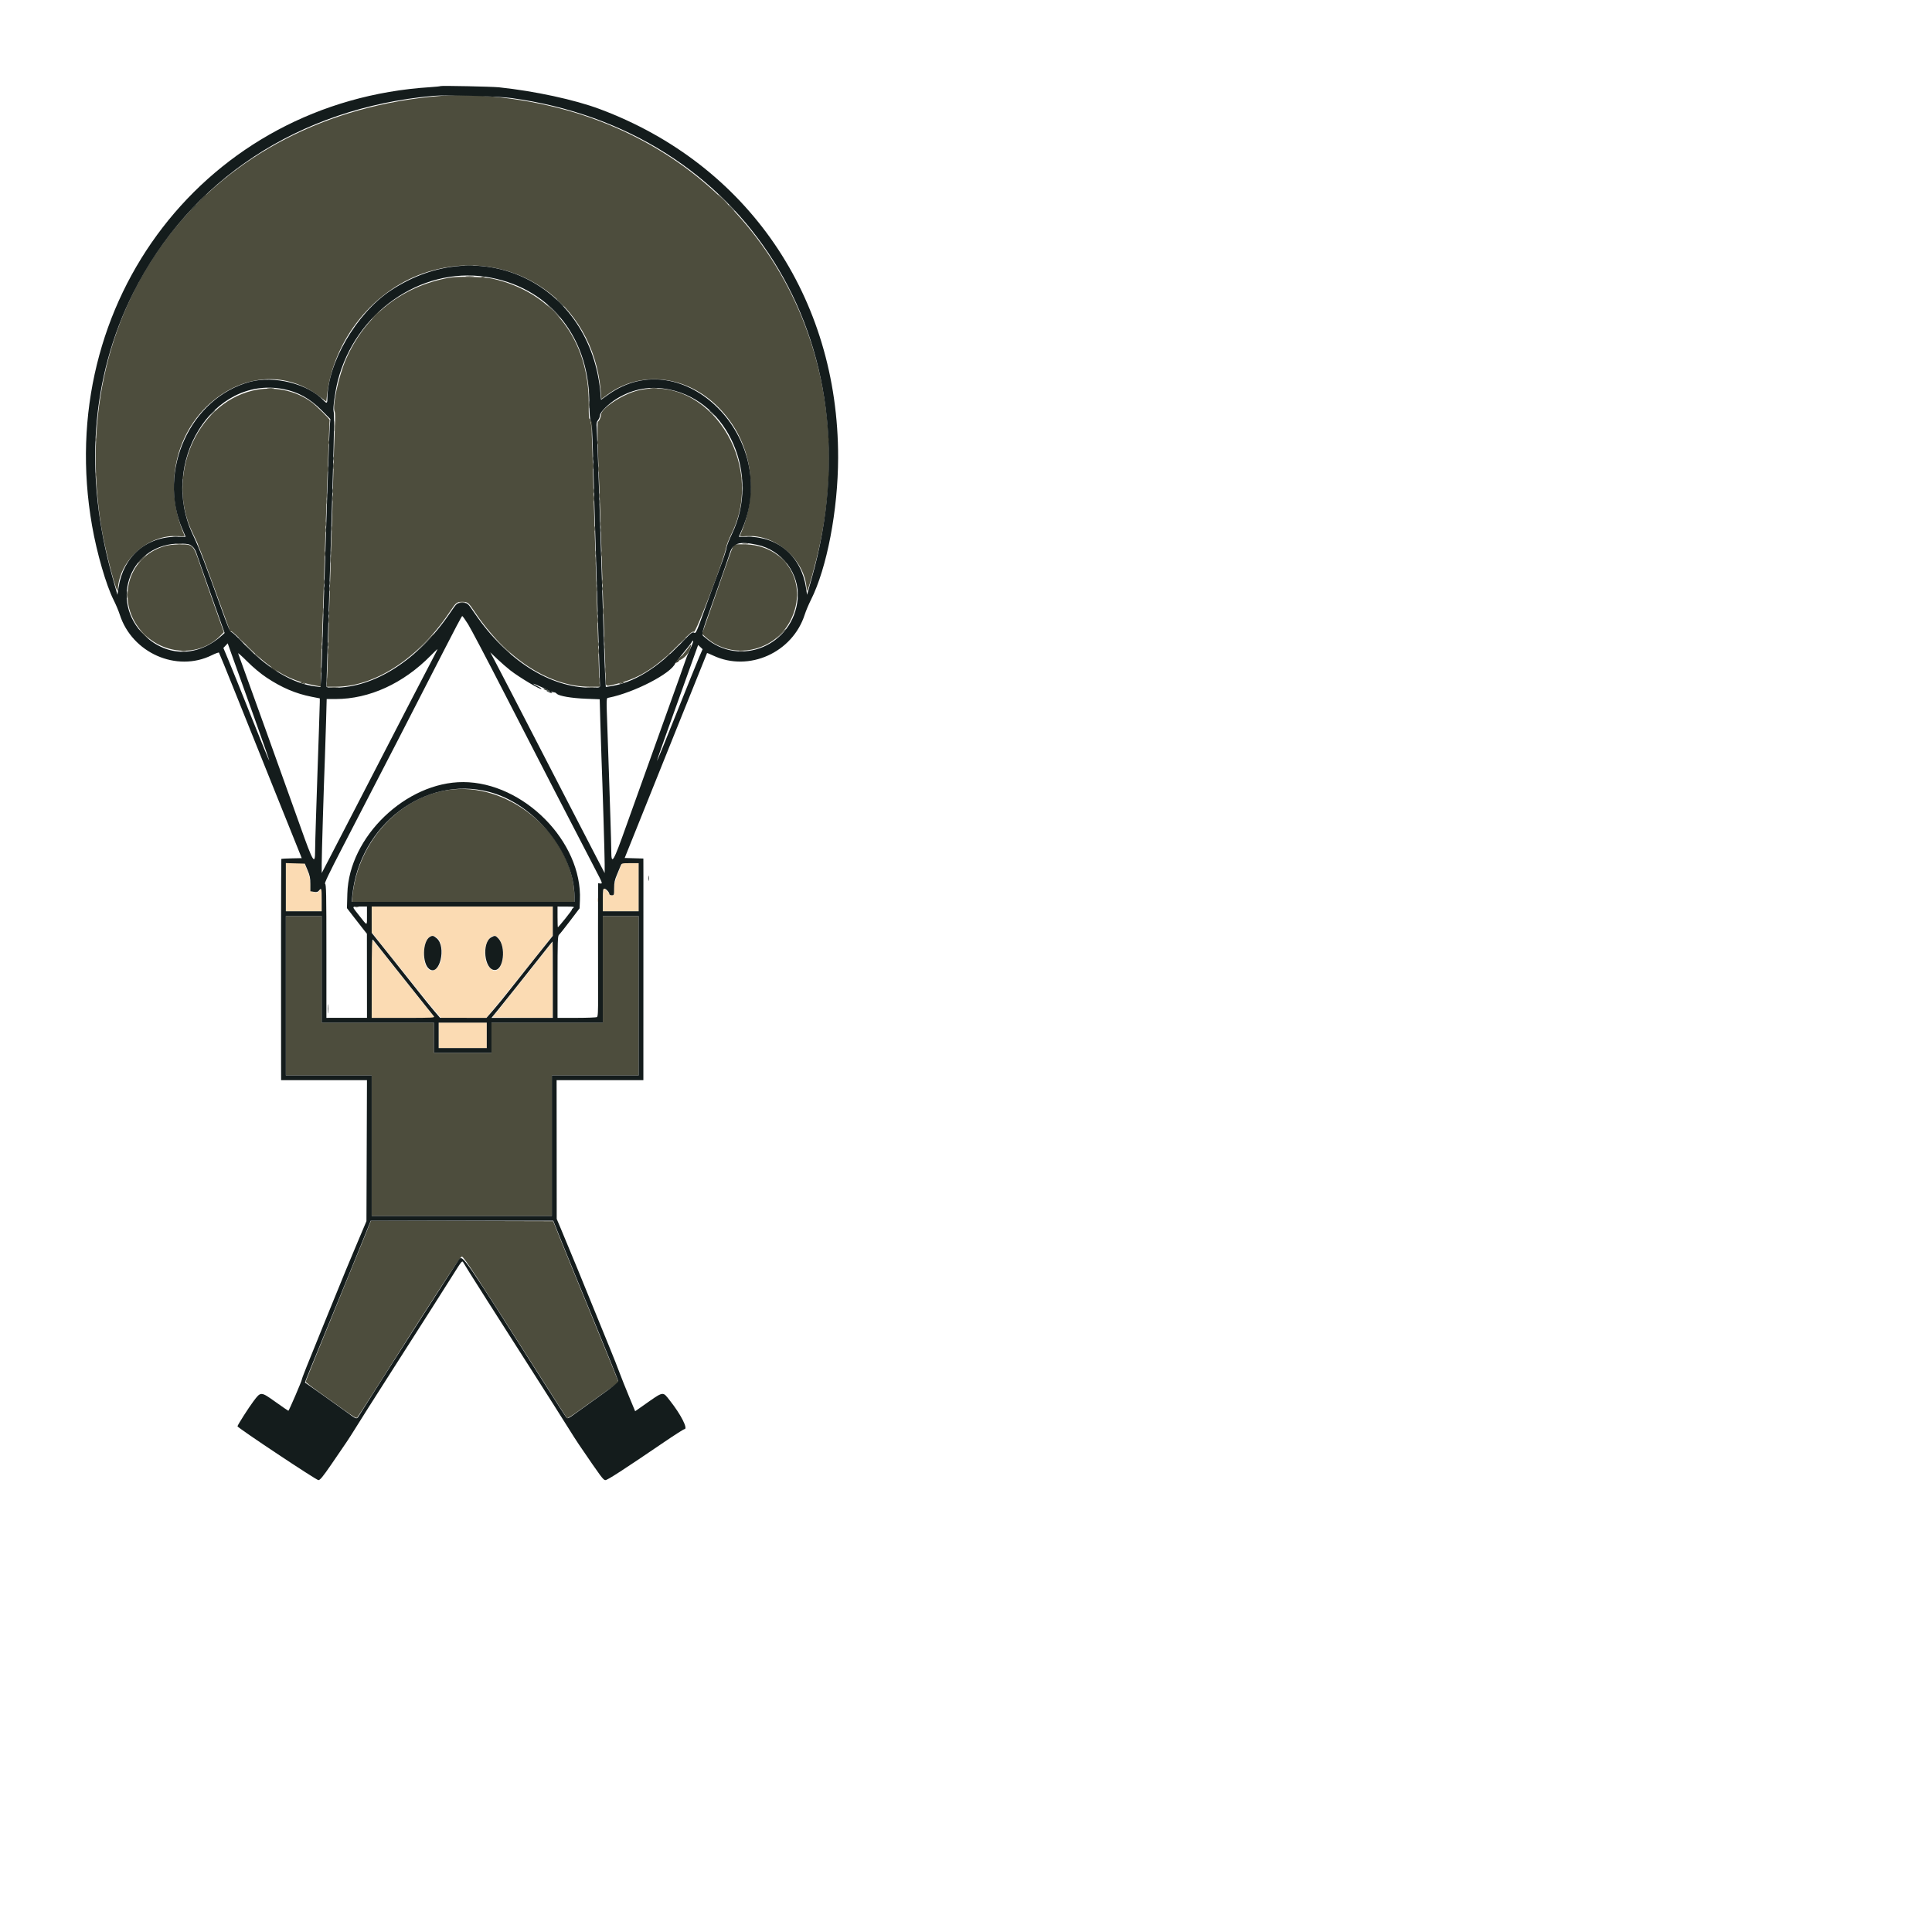 <svg id="svg" version="1.1" xmlns="http://www.w3.org/2000/svg" xmlns:xlink="http://www.w3.org/1999/xlink" width="400" height="400" viewBox="0, 0, 400,400"><g id="svgg"><path id="path0" d="M91.309 19.846 C 43.529 23.619,13.264 62.167,21.017 109.375 C 21.789 114.076,24.344 123.740,24.395 122.150 C 24.589 116.049,30.734 110.562,36.881 111.003 C 37.938 111.078,38.286 111.045,38.211 110.875 C 33.435 100.066,36.645 87.851,45.886 81.670 C 52.335 77.356,59.988 77.456,65.921 81.930 L 67.555 83.163 67.675 82.060 C 68.961 70.223,77.555 59.658,88.672 56.249 C 106.030 50.926,122.809 62.520,124.367 80.912 L 124.512 82.625 125.864 81.638 C 132.733 76.626,142.177 77.734,148.723 84.321 C 155.607 91.249,157.335 101.506,153.196 110.875 C 153.120 111.045,153.468 111.078,154.525 111.003 C 160.672 110.562,166.817 116.049,167.011 122.150 C 167.039 123.014,167.774 120.721,168.947 116.113 C 179.309 75.421,159.148 36.667,120.996 23.940 C 111.425 20.748,99.942 19.164,91.309 19.846 M92.969 57.504 C 83.187 59.267,75.548 65.333,71.584 74.485 C 70.096 77.922,68.769 84.087,69.277 85.203 C 69.412 85.499,69.428 86.635,69.324 88.577 C 69.238 90.187,69.071 95.415,68.954 100.195 C 68.837 104.976,68.701 109.678,68.652 110.645 C 68.603 111.611,68.516 114.336,68.457 116.699 C 68.399 119.063,68.310 121.919,68.260 123.047 C 68.209 124.175,68.078 128.525,67.969 132.715 C 67.859 136.904,67.731 140.750,67.683 141.260 L 67.597 142.188 69.492 142.186 C 77.666 142.178,86.709 136.254,93.089 126.727 C 94.445 124.703,94.560 124.609,95.703 124.609 C 96.846 124.609,96.962 124.703,98.317 126.727 C 104.765 136.355,113.728 142.179,122.110 142.186 L 124.200 142.188 124.114 141.260 C 124.067 140.750,123.938 136.948,123.829 132.813 C 123.720 128.677,123.588 124.238,123.537 122.949 C 123.485 121.660,123.397 118.892,123.339 116.797 C 123.282 114.702,123.193 111.890,123.142 110.547 C 123.090 109.204,122.961 104.766,122.855 100.684 C 122.548 88.857,122.475 87.449,122.154 87.094 C 121.929 86.845,121.874 86.121,121.889 83.576 C 121.965 70.369,114.387 60.498,102.031 57.710 C 100.149 57.285,94.852 57.165,92.969 57.504 M52.246 80.878 C 40.505 83.738,34.200 98.900,39.940 110.467 C 40.532 111.659,41.016 112.719,41.016 112.823 C 41.016 112.927,41.185 113.363,41.391 113.790 C 41.598 114.218,43.042 118.080,44.600 122.372 C 46.158 126.664,47.493 130.329,47.565 130.516 C 47.638 130.704,47.785 130.803,47.893 130.736 C 48.001 130.669,49.200 131.751,50.558 133.139 C 55.889 138.589,59.651 140.855,65.082 141.890 L 66.406 142.142 66.410 140.553 C 66.412 139.680,66.458 138.086,66.511 137.012 C 66.564 135.938,66.737 130.840,66.896 125.684 C 67.054 120.527,67.227 115.122,67.280 113.672 C 67.334 112.222,67.424 109.409,67.481 107.422 C 67.539 105.435,67.627 102.886,67.678 101.758 C 67.729 100.630,67.869 96.851,67.991 93.359 C 68.112 89.868,68.231 86.989,68.254 86.962 C 68.355 86.843,65.439 83.949,64.565 83.301 C 61.150 80.768,56.472 79.848,52.246 80.878 M131.990 80.867 C 128.865 81.636,124.414 84.588,124.414 85.892 C 124.414 86.387,124.085 87.129,123.776 87.330 C 123.607 87.441,123.724 92.341,124.119 101.758 C 124.171 102.993,124.260 105.586,124.317 107.520 C 124.374 109.453,124.464 112.222,124.517 113.672 C 124.570 115.122,124.743 120.527,124.901 125.684 C 125.059 130.840,125.233 135.938,125.286 137.012 C 125.339 138.086,125.385 139.646,125.387 140.479 C 125.391 142.273,125.254 142.220,128.032 141.498 C 132.568 140.319,136.037 138.057,140.844 133.143 C 142.978 130.962,143.359 130.650,143.683 130.824 C 144.084 131.038,150.112 115.225,150.333 113.379 C 150.384 112.949,150.902 111.631,151.484 110.449 C 158.713 95.760,146.541 77.290,131.990 80.867 M34.082 113.065 C 26.214 115.359,23.821 124.924,29.589 131.022 C 34.052 135.740,41.417 135.990,45.682 131.568 L 46.345 130.881 44.345 125.255 C 43.245 122.161,41.898 118.311,41.351 116.699 C 40.024 112.787,39.924 112.690,37.235 112.709 C 35.964 112.718,34.834 112.846,34.082 113.065 M151.692 113.330 C 151.514 113.679,150.455 116.602,149.339 119.824 C 148.222 123.047,146.866 126.932,146.325 128.457 L 145.341 131.230 146.126 131.939 C 151.555 136.845,160.472 134.997,163.748 128.288 C 167.497 120.609,162.529 112.695,153.958 112.695 L 152.015 112.695 151.692 113.330 M142.714 133.855 C 142.545 134.113,141.912 134.908,141.307 135.621 C 140.355 136.743,140.281 136.885,140.757 136.673 C 141.698 136.254,142.543 135.348,142.859 134.418 C 143.209 133.392,143.155 133.182,142.714 133.855 M93.848 163.429 C 83.105 164.428,74.121 173.963,72.960 185.596 L 72.848 186.719 95.897 186.719 L 118.945 186.719 118.945 185.963 C 118.945 173.600,106.325 162.268,93.848 163.429 M73.486 187.830 C 73.674 187.879,73.982 187.879,74.170 187.830 C 74.358 187.781,74.204 187.741,73.828 187.741 C 73.452 187.741,73.298 187.781,73.486 187.830 M59.180 206.152 L 59.180 222.656 68.066 222.656 L 76.953 222.656 76.953 237.207 L 76.953 251.758 95.605 251.758 L 114.258 251.758 114.258 237.207 L 114.258 222.656 123.242 222.656 L 132.227 222.656 132.227 206.152 L 132.227 189.648 128.516 189.648 L 124.805 189.648 124.805 200.684 L 124.805 211.719 113.281 211.719 L 101.758 211.719 101.758 214.844 L 101.758 217.969 95.801 217.969 L 89.844 217.969 89.844 214.844 L 89.844 211.719 78.223 211.719 L 66.602 211.719 66.602 200.684 L 66.602 189.648 62.891 189.648 L 59.180 189.648 59.180 206.152 M75.493 256.005 C 74.774 257.805,71.733 265.262,68.734 272.577 C 65.735 279.892,63.281 285.964,63.281 286.071 C 63.281 286.178,64.446 287.088,65.869 288.094 C 67.292 289.099,69.643 290.781,71.093 291.830 C 73.136 293.310,73.778 293.685,73.953 293.500 C 74.076 293.369,75.711 290.845,77.585 287.891 C 90.590 267.389,95.293 260.156,95.618 260.156 C 96.006 260.156,98.566 264.076,112.393 285.840 C 115.055 290.029,117.297 293.527,117.376 293.613 C 117.454 293.699,118.521 293.038,119.746 292.146 C 120.971 291.253,123.335 289.565,125.000 288.394 C 126.665 287.223,128.052 286.248,128.082 286.226 C 128.112 286.204,125.724 280.308,122.776 273.122 C 119.827 265.937,116.765 258.433,115.972 256.445 L 114.530 252.832 95.664 252.782 L 76.799 252.732 75.493 256.005 " stroke="none" fill="#4d4d3d" fill-rule="evenodd"></path><path id="path1" d="M59.180 183.691 L 59.180 188.672 62.891 188.672 L 66.602 188.672 66.602 186.300 L 66.602 183.927 66.141 184.424 C 65.718 184.881,65.625 184.903,64.970 184.698 L 64.258 184.475 64.258 183.168 C 64.258 182.164,64.115 181.495,63.641 180.286 L 63.025 178.711 61.102 178.711 L 59.180 178.711 59.180 183.691 M127.962 180.771 C 127.304 182.437,127.148 183.074,127.148 184.092 C 127.148 185.305,127.131 185.352,126.660 185.352 C 126.392 185.352,126.172 185.268,126.172 185.166 C 126.172 184.897,125.287 183.984,125.026 183.984 C 124.873 183.984,124.805 184.710,124.805 186.328 L 124.805 188.672 128.516 188.672 L 132.227 188.672 132.227 183.691 L 132.227 178.711 130.501 178.711 L 128.776 178.711 127.962 180.771 M123.678 186.328 C 123.678 186.704,123.718 186.858,123.767 186.670 C 123.817 186.482,123.817 186.174,123.767 185.986 C 123.718 185.798,123.678 185.952,123.678 186.328 M76.953 190.353 L 76.953 193.011 81.573 198.800 C 87.110 205.739,89.589 208.797,90.581 209.912 L 91.319 210.742 96.002 210.742 L 100.685 210.742 102.972 207.959 C 104.230 206.428,107.326 202.583,109.853 199.414 L 114.447 193.652 114.450 190.674 L 114.453 187.695 95.703 187.695 L 76.953 187.695 76.953 190.353 M90.487 194.144 C 91.801 195.178,91.866 198.850,90.595 200.297 C 89.065 202.040,87.498 200.164,87.769 196.914 C 87.987 194.284,89.154 193.095,90.487 194.144 M103.427 194.510 C 104.834 196.636,104.158 200.977,102.420 200.977 C 101.818 200.977,100.904 200.008,100.624 199.072 C 99.630 195.756,101.855 192.135,103.427 194.510 M76.953 202.593 L 76.953 210.742 83.502 210.742 L 90.050 210.742 88.807 209.229 C 88.124 208.396,85.340 204.902,82.621 201.465 C 79.902 198.027,77.515 195.042,77.315 194.830 C 76.962 194.454,76.953 194.649,76.953 202.593 M109.731 200.908 C 107.188 204.115,104.396 207.617,103.526 208.691 L 101.944 210.645 108.131 210.696 C 111.533 210.725,114.349 210.716,114.388 210.678 C 114.426 210.639,114.435 207.113,114.407 202.843 L 114.355 195.078 109.731 200.908 M90.820 214.355 L 90.820 216.992 95.801 216.992 L 100.781 216.992 100.781 214.355 L 100.781 211.719 95.801 211.719 L 90.820 211.719 90.820 214.355 " stroke="none" fill="#fbdbb3" fill-rule="evenodd"></path><path id="path2" d="M91.211 17.823 C 91.157 17.875,90.190 17.976,89.063 18.047 C 42.823 20.963,10.914 62.357,19.062 108.855 C 20.058 114.538,21.978 121.154,23.522 124.219 C 23.982 125.132,24.552 126.486,24.789 127.227 C 27.330 135.182,36.554 139.263,43.848 135.658 C 44.600 135.287,45.268 135.044,45.333 135.118 C 45.398 135.193,46.909 138.901,48.692 143.359 C 50.474 147.817,54.144 156.958,56.846 163.672 C 59.549 170.386,61.920 176.282,62.115 176.775 L 62.469 177.670 60.390 177.714 C 59.246 177.738,58.282 177.786,58.247 177.821 C 58.195 177.872,58.163 204.745,58.196 220.166 L 58.203 223.633 67.090 223.633 L 75.976 223.633 75.923 238.232 L 75.869 252.832 74.052 257.129 C 72.258 261.374,71.248 263.817,68.847 269.727 C 68.170 271.392,67.222 273.721,66.740 274.902 C 63.698 282.359,62.500 285.378,62.497 285.594 C 62.493 285.890,59.829 292.090,59.705 292.090 C 59.658 292.090,58.463 291.268,57.051 290.263 C 53.979 288.078,54.009 288.079,52.465 290.131 C 51.510 291.399,49.292 294.870,49.165 295.294 C 49.090 295.544,65.477 306.445,65.928 306.445 C 66.259 306.445,66.843 305.736,68.540 303.271 C 71.704 298.675,72.238 297.876,73.490 295.859 C 74.823 293.709,76.954 290.352,81.212 283.691 C 87.636 273.645,91.989 266.804,93.806 263.906 C 95.574 261.085,95.692 260.942,95.917 261.367 C 96.331 262.146,102.600 272.020,114.469 290.585 C 115.588 292.336,117.075 294.692,117.773 295.822 C 118.472 296.951,119.414 298.419,119.867 299.084 C 124.550 305.956,124.908 306.438,125.345 306.442 C 125.774 306.445,129.056 304.321,137.461 298.598 C 139.641 297.113,141.543 295.898,141.688 295.898 C 142.519 295.898,140.996 292.879,138.711 289.998 C 137.138 288.014,137.545 287.937,133.085 291.068 L 131.502 292.180 130.226 289.108 C 129.524 287.418,128.623 285.156,128.224 284.082 C 127.825 283.008,126.992 280.898,126.373 279.395 C 125.754 277.891,124.696 275.298,124.024 273.633 C 121.443 267.245,117.671 258.065,116.103 254.358 L 115.261 252.368 115.251 238.000 L 115.240 223.633 124.222 223.633 L 133.203 223.633 133.204 222.705 C 133.211 218.043,133.216 184.226,133.211 181.403 L 133.203 177.748 131.269 177.692 L 129.334 177.637 131.140 173.145 C 132.134 170.674,135.963 161.138,139.649 151.953 C 143.335 142.769,146.368 135.230,146.389 135.202 C 146.409 135.173,146.996 135.416,147.693 135.742 C 155.051 139.186,164.097 135.115,166.617 127.227 C 166.854 126.486,167.424 125.132,167.884 124.219 C 171.207 117.623,173.508 105.588,173.525 94.727 C 173.575 61.505,154.767 34.015,124.164 22.578 C 118.982 20.642,110.730 18.860,103.320 18.077 C 101.875 17.925,91.334 17.704,91.211 17.823 M105.859 20.300 C 154.167 26.903,181.778 70.917,168.111 119.531 L 167.095 123.145 166.862 121.625 C 165.882 115.249,161.175 111.133,154.863 111.133 L 152.973 111.133 153.635 109.601 C 161.719 90.903,141.468 70.560,125.895 81.733 L 124.441 82.776 124.328 81.476 C 122.353 58.844,99.597 47.696,80.851 60.177 C 73.783 64.883,67.773 75.211,67.773 82.652 C 67.773 83.531,67.618 83.578,66.977 82.892 C 63.772 79.462,56.738 77.701,51.702 79.067 C 39.419 82.399,32.534 97.488,37.771 109.601 L 38.434 111.133 36.543 111.133 C 30.231 111.133,25.525 115.249,24.545 121.625 L 24.311 123.145 23.295 119.531 C 17.343 98.358,18.802 78.195,27.552 60.718 C 39.311 37.229,61.890 22.370,89.648 19.852 C 92.339 19.608,102.941 19.901,105.859 20.300 M100.586 57.315 C 113.336 59.252,121.802 69.324,121.998 82.789 C 122.043 85.821,122.121 86.846,122.326 87.086 C 122.538 87.335,122.645 89.287,122.830 96.289 C 122.959 101.177,123.323 113.394,123.640 123.438 C 123.956 133.481,124.216 141.853,124.217 142.041 C 124.219 142.342,124.002 142.383,122.385 142.383 C 113.835 142.383,104.935 136.711,98.326 127.051 C 96.751 124.748,96.824 124.811,95.703 124.811 C 94.582 124.811,94.655 124.748,93.080 127.051 C 86.537 136.615,77.560 142.383,69.217 142.383 C 68.036 142.383,67.578 142.315,67.578 142.139 C 67.578 142.004,67.796 134.951,68.061 126.465 C 69.155 91.545,69.291 85.960,69.066 85.156 C 68.897 84.549,69.383 81.019,69.933 78.863 C 73.528 64.771,87.058 55.261,100.586 57.315 M58.638 80.550 C 61.717 81.139,64.165 82.502,66.666 85.021 L 68.391 86.757 68.271 88.349 C 68.151 89.930,67.476 109.813,66.900 128.711 C 66.735 134.136,66.547 139.398,66.483 140.405 L 66.366 142.237 65.319 142.114 C 60.570 141.555,55.143 138.275,50.178 132.961 C 49.098 131.805,48.067 130.858,47.886 130.857 C 47.635 130.856,47.131 129.661,45.724 125.730 C 42.574 116.934,41.238 113.469,39.946 110.742 C 32.860 95.795,44.029 77.755,58.638 80.550 M138.656 80.658 C 150.819 83.168,157.398 98.374,151.566 110.494 C 150.934 111.808,150.418 113.126,150.420 113.424 C 150.422 113.721,149.857 115.459,149.165 117.285 C 148.474 119.111,147.049 122.994,145.999 125.914 C 144.193 130.940,144.071 131.210,143.706 130.992 C 143.360 130.785,143.099 130.994,141.143 133.041 C 136.022 138.399,131.166 141.368,126.338 142.090 L 125.430 142.226 125.314 140.400 C 125.250 139.396,125.064 134.180,124.900 128.809 C 124.303 109.233,123.644 89.719,123.543 88.604 C 123.457 87.657,123.506 87.377,123.829 86.966 C 124.043 86.694,124.219 86.243,124.219 85.965 C 124.219 85.333,126.035 83.552,127.729 82.523 C 131.131 80.456,134.714 79.845,138.656 80.658 M39.778 113.086 C 40.170 113.405,40.496 113.946,40.719 114.648 C 40.906 115.239,42.285 119.172,43.783 123.388 L 46.508 131.053 45.959 131.548 C 40.981 136.033,34.673 136.059,29.981 131.613 C 22.344 124.376,27.116 112.292,37.508 112.555 C 38.962 112.592,39.254 112.660,39.778 113.086 M156.738 112.795 C 161.912 113.886,165.599 118.792,165.146 123.983 C 164.304 133.626,153.149 138.286,145.978 131.989 C 145.122 131.238,144.918 132.099,148.025 123.355 C 149.517 119.157,150.896 115.195,151.090 114.551 C 151.730 112.421,153.037 112.015,156.738 112.795 M96.916 129.248 C 97.503 130.188,100.868 136.582,104.394 143.457 C 110.541 155.445,120.007 173.782,123.264 180.013 C 124.748 182.849,124.792 182.972,124.320 182.920 L 123.828 182.866 123.814 192.263 C 123.806 197.432,123.810 203.630,123.824 206.037 C 123.842 209.436,123.791 210.450,123.594 210.575 C 123.454 210.664,121.560 210.738,119.385 210.739 L 115.430 210.742 115.430 202.270 C 115.430 195.006,115.471 193.763,115.720 193.557 C 115.880 193.424,116.908 192.132,118.004 190.686 L 119.996 188.057 120.068 186.362 C 120.579 174.266,108.400 161.952,95.898 161.924 C 84.072 161.898,72.248 173.263,71.916 184.975 L 71.830 188.016 73.323 189.955 C 74.145 191.022,75.075 192.215,75.391 192.607 L 75.964 193.319 75.972 202.025 L 75.980 210.731 71.779 210.734 L 67.578 210.736 67.578 196.886 C 67.578 185.116,67.537 183.027,67.302 182.973 C 67.108 182.929,68.180 180.688,70.930 175.391 C 77.518 162.700,88.146 142.074,91.939 134.619 C 93.920 130.725,95.610 127.539,95.694 127.539 C 95.779 127.539,96.328 128.308,96.916 129.248 M143.446 133.057 C 143.371 133.298,143.045 134.067,142.720 134.766 C 142.396 135.464,142.101 136.167,142.066 136.328 C 142.030 136.489,139.754 142.861,137.007 150.488 C 134.261 158.115,130.944 167.366,129.638 171.045 C 126.978 178.534,126.566 179.228,126.559 176.221 C 126.558 175.388,126.474 172.246,126.373 169.238 C 126.272 166.230,126.139 162.188,126.077 160.254 C 126.014 158.320,125.879 154.365,125.776 151.465 C 125.516 144.146,125.501 144.556,126.025 144.451 C 131.288 143.401,139.001 139.414,139.800 137.332 C 139.865 137.162,140.597 136.216,141.427 135.229 C 142.256 134.243,143.034 133.251,143.154 133.026 C 143.444 132.486,143.616 132.504,143.446 133.057 M52.557 148.327 C 54.369 153.369,55.819 157.527,55.780 157.567 C 55.740 157.607,54.106 153.620,52.150 148.706 C 50.193 143.793,48.065 138.508,47.420 136.962 L 46.249 134.150 46.697 133.673 L 47.145 133.196 48.203 136.178 C 48.785 137.818,50.744 143.285,52.557 148.327 M144.733 136.098 C 144.330 137.030,142.220 142.258,140.043 147.714 C 137.867 153.171,136.054 157.603,136.014 157.564 C 135.974 157.524,136.984 154.597,138.259 151.060 C 139.533 147.523,141.391 142.344,142.387 139.551 C 143.382 136.758,144.275 134.262,144.370 134.005 L 144.543 133.537 145.005 133.970 L 145.466 134.404 144.733 136.098 M89.487 136.572 C 88.315 138.784,84.095 146.939,74.606 165.332 C 71.779 170.811,68.823 176.523,68.037 178.027 L 66.608 180.762 66.605 178.892 C 66.602 177.152,67.044 162.493,67.273 156.738 C 67.329 155.342,67.433 152.068,67.505 149.463 L 67.636 144.727 69.511 144.726 C 76.454 144.723,83.477 141.516,89.155 135.756 C 89.904 134.997,90.547 134.375,90.584 134.375 C 90.621 134.375,90.127 135.364,89.487 136.572 M55.187 140.286 C 58.338 142.380,61.238 143.615,64.517 144.259 L 66.211 144.592 66.210 145.392 C 66.209 145.832,66.124 148.564,66.021 151.465 C 65.918 154.365,65.783 158.320,65.720 160.254 C 65.658 162.188,65.525 166.230,65.424 169.238 C 65.323 172.246,65.239 175.388,65.237 176.221 C 65.231 179.212,64.811 178.522,62.263 171.338 C 60.127 165.317,49.613 136.060,49.307 135.287 C 49.229 135.091,50.078 135.841,51.194 136.956 C 52.445 138.204,53.976 139.482,55.187 140.286 M105.664 138.796 C 107.548 140.266,112.113 142.978,112.107 142.623 C 112.106 142.545,111.749 142.310,111.315 142.102 C 110.880 141.893,110.483 141.656,110.433 141.575 C 110.344 141.431,113.671 142.925,113.867 143.117 C 113.921 143.170,113.745 143.154,113.477 143.081 C 113.138 142.990,113.078 143.005,113.281 143.131 C 113.774 143.435,114.610 143.626,114.258 143.354 C 114.009 143.162,114.019 143.145,114.323 143.243 C 114.519 143.307,114.755 143.359,114.846 143.359 C 114.937 143.359,115.137 143.485,115.290 143.638 C 115.765 144.113,118.326 144.551,121.310 144.667 L 124.162 144.778 124.292 149.489 C 124.364 152.079,124.468 155.342,124.524 156.738 C 124.753 162.493,125.195 177.152,125.192 178.892 L 125.189 180.762 123.760 178.027 C 122.974 176.523,120.018 170.811,117.191 165.332 C 106.403 144.422,103.249 138.326,102.391 136.719 L 101.505 135.059 102.950 136.432 C 103.744 137.187,104.966 138.251,105.664 138.796 M101.226 163.941 C 110.630 166.367,118.945 176.590,118.945 185.724 L 118.945 186.719 95.876 186.719 L 72.806 186.719 72.941 185.400 C 74.438 170.795,87.978 160.522,101.226 163.941 M63.684 180.170 C 64.150 181.276,64.258 181.812,64.258 183.025 L 64.258 184.519 64.990 184.642 C 65.579 184.741,65.786 184.689,66.047 184.375 C 66.568 183.747,66.602 183.865,66.602 186.328 L 66.602 188.672 62.891 188.672 L 59.180 188.672 59.180 183.685 L 59.180 178.697 61.145 178.753 L 63.110 178.809 63.684 180.170 M132.227 183.691 L 132.227 188.672 128.516 188.672 L 124.805 188.672 124.805 186.328 C 124.805 184.316,124.849 183.984,125.115 183.984 C 125.460 183.984,126.155 184.727,126.165 185.107 C 126.169 185.242,126.392 185.352,126.660 185.352 C 127.137 185.352,127.148 185.318,127.148 183.907 C 127.148 182.735,127.260 182.200,127.742 181.069 C 128.068 180.302,128.417 179.458,128.518 179.193 C 128.694 178.730,128.769 178.711,130.464 178.711 L 132.227 178.711 132.227 183.691 M134.233 181.836 C 134.233 182.319,134.271 182.517,134.318 182.275 C 134.364 182.034,134.364 181.638,134.318 181.396 C 134.271 181.155,134.233 181.353,134.233 181.836 M75.977 189.551 C 75.977 191.789,76.119 191.780,74.435 189.649 C 72.751 187.516,72.744 187.695,74.512 187.695 L 75.977 187.695 75.977 189.551 M114.453 190.728 L 114.453 193.760 110.585 198.589 C 108.457 201.245,106.069 204.253,105.279 205.273 C 104.488 206.294,103.140 207.942,102.283 208.936 L 100.725 210.742 95.919 210.735 L 91.113 210.728 89.829 209.221 C 89.123 208.393,87.752 206.704,86.782 205.469 C 85.812 204.233,83.203 200.952,80.986 198.177 L 76.953 193.131 76.953 190.413 L 76.953 187.695 95.703 187.695 L 114.453 187.695 114.453 190.728 M118.664 187.994 C 118.455 188.152,118.348 188.281,118.426 188.281 C 118.504 188.281,117.896 189.116,117.075 190.137 C 116.254 191.157,115.548 191.992,115.506 191.992 C 115.464 191.992,115.430 191.025,115.430 189.844 L 115.430 187.695 117.236 187.702 C 118.867 187.707,119.006 187.736,118.664 187.994 M66.602 200.684 L 66.602 211.719 78.223 211.719 L 89.844 211.719 89.844 214.844 L 89.844 217.969 95.801 217.969 L 101.758 217.969 101.758 214.844 L 101.758 211.719 113.281 211.719 L 124.805 211.719 124.805 200.684 L 124.805 189.648 128.516 189.648 L 132.227 189.648 132.227 206.152 L 132.227 222.656 123.242 222.656 L 114.258 222.656 114.258 237.207 L 114.258 251.758 95.605 251.758 L 76.953 251.758 76.953 237.207 L 76.953 222.656 68.066 222.656 L 59.180 222.656 59.180 206.152 L 59.180 189.648 62.891 189.648 L 66.602 189.648 66.602 200.684 M89.012 193.962 C 87.450 194.872,87.358 199.503,88.881 200.629 C 91.009 202.203,92.496 196.007,90.411 194.253 C 89.761 193.705,89.534 193.658,89.012 193.962 M101.735 194.044 C 99.677 195.162,100.267 200.830,102.442 200.830 C 104.269 200.830,104.803 196.020,103.168 194.287 C 102.594 193.679,102.451 193.654,101.735 194.044 M82.311 200.987 C 84.989 204.365,87.716 207.788,88.370 208.594 C 89.025 209.399,89.679 210.212,89.823 210.400 C 90.073 210.724,89.744 210.742,83.520 210.742 L 76.953 210.742 76.959 202.490 C 76.964 195.967,77.015 194.302,77.203 194.541 C 77.334 194.708,79.633 197.608,82.311 200.987 M114.453 202.832 L 114.453 210.742 108.104 210.742 L 101.754 210.742 103.308 208.838 C 104.578 207.281,108.694 202.105,113.553 195.957 C 113.994 195.398,114.377 194.936,114.404 194.931 C 114.431 194.926,114.453 198.481,114.453 202.832 M67.840 208.887 C 67.841 209.746,67.875 210.073,67.917 209.614 C 67.958 209.155,67.957 208.451,67.915 208.051 C 67.873 207.651,67.840 208.027,67.840 208.887 M100.781 214.355 L 100.781 216.992 95.801 216.992 L 90.820 216.992 90.820 214.355 L 90.820 211.719 95.801 211.719 L 100.781 211.719 100.781 214.355 M116.246 256.986 C 117.179 259.320,120.201 266.724,122.963 273.438 C 125.724 280.151,127.993 285.789,128.005 285.965 C 128.019 286.169,126.755 287.188,124.512 288.779 C 122.578 290.151,120.220 291.842,119.272 292.538 C 117.824 293.601,117.508 293.760,117.298 293.533 C 117.161 293.384,114.957 289.966,112.401 285.938 C 96.123 260.286,95.811 259.831,95.085 260.693 C 94.699 261.151,77.619 287.812,74.503 292.822 C 73.785 293.976,74.063 294.039,71.453 292.136 C 69.844 290.964,63.836 286.700,63.139 286.235 C 63.114 286.219,63.669 284.805,64.373 283.093 C 69.746 270.025,75.832 255.104,76.578 253.174 L 76.748 252.734 95.649 252.738 L 114.551 252.741 116.246 256.986 " stroke="none" fill="#141c1c" fill-rule="evenodd"></path><path id="path3" d="M39.833 43.115 L 39.160 43.848 39.893 43.175 C 40.574 42.548,40.715 42.383,40.566 42.383 C 40.533 42.383,40.203 42.712,39.833 43.115 M151.367 43.066 C 151.732 43.442,152.074 43.750,152.127 43.750 C 152.181 43.750,151.927 43.442,151.563 43.066 C 151.198 42.690,150.856 42.383,150.802 42.383 C 150.749 42.383,151.003 42.690,151.367 43.066 M96.338 55.025 C 96.741 55.067,97.400 55.067,97.803 55.025 C 98.206 54.983,97.876 54.948,97.070 54.948 C 96.265 54.948,95.935 54.983,96.338 55.025 M115.918 62.695 C 116.338 63.125,116.725 63.477,116.778 63.477 C 116.832 63.477,116.533 63.125,116.113 62.695 C 115.694 62.266,115.306 61.914,115.253 61.914 C 115.199 61.914,115.498 62.266,115.918 62.695 M43.835 85.596 L 43.262 86.230 43.896 85.657 C 44.488 85.122,44.621 84.961,44.470 84.961 C 44.437 84.961,44.151 85.247,43.835 85.596 M146.875 85.022 C 146.875 85.056,147.161 85.341,147.510 85.657 L 148.145 86.230 147.571 85.596 C 147.036 85.004,146.875 84.871,146.875 85.022 M68.991 94.922 C 68.991 95.298,69.031 95.452,69.080 95.264 C 69.129 95.076,69.129 94.768,69.080 94.580 C 69.031 94.392,68.991 94.546,68.991 94.922 M122.702 94.922 C 122.702 95.298,122.742 95.452,122.791 95.264 C 122.840 95.076,122.840 94.768,122.791 94.580 C 122.742 94.392,122.702 94.546,122.702 94.922 M37.553 101.172 C 37.553 101.655,37.591 101.853,37.638 101.611 C 37.684 101.370,37.684 100.974,37.638 100.732 C 37.591 100.491,37.553 100.688,37.553 101.172 M153.764 101.172 C 153.764 101.655,153.802 101.853,153.849 101.611 C 153.895 101.370,153.895 100.974,153.849 100.732 C 153.802 100.491,153.764 100.688,153.764 101.172 M68.799 101.660 C 68.801 102.090,68.841 102.243,68.888 102.000 C 68.935 101.757,68.933 101.405,68.884 101.218 C 68.835 101.032,68.797 101.230,68.799 101.660 M122.901 101.660 C 122.903 102.090,122.943 102.243,122.990 102.000 C 123.036 101.757,123.035 101.405,122.986 101.218 C 122.937 101.032,122.899 101.230,122.901 101.660 M67.623 103.906 C 67.623 104.282,67.664 104.436,67.713 104.248 C 67.762 104.060,67.762 103.752,67.713 103.564 C 67.664 103.376,67.623 103.530,67.623 103.906 M124.069 103.906 C 124.069 104.282,124.109 104.436,124.158 104.248 C 124.207 104.060,124.207 103.752,124.158 103.564 C 124.109 103.376,124.069 103.530,124.069 103.906 M67.428 109.766 C 67.428 110.142,67.468 110.295,67.517 110.107 C 67.567 109.919,67.567 109.612,67.517 109.424 C 67.468 109.236,67.428 109.390,67.428 109.766 M124.264 109.766 C 124.264 110.142,124.304 110.295,124.353 110.107 C 124.403 109.919,124.403 109.612,124.353 109.424 C 124.304 109.236,124.264 109.390,124.264 109.766 M35.794 111.078 C 36.091 111.123,36.530 111.121,36.770 111.075 C 37.010 111.029,36.768 110.992,36.230 110.993 C 35.693 110.995,35.497 111.033,35.794 111.078 M154.739 111.078 C 155.036 111.123,155.475 111.121,155.716 111.075 C 155.956 111.029,155.713 110.992,155.176 110.993 C 154.639 110.995,154.442 111.033,154.739 111.078 M68.405 114.453 C 68.405 114.829,68.445 114.983,68.494 114.795 C 68.543 114.607,68.543 114.299,68.494 114.111 C 68.445 113.923,68.405 114.077,68.405 114.453 M123.288 114.453 C 123.288 114.829,123.328 114.983,123.377 114.795 C 123.426 114.607,123.426 114.299,123.377 114.111 C 123.328 113.923,123.288 114.077,123.288 114.453 M68.209 120.703 C 68.209 121.079,68.250 121.233,68.299 121.045 C 68.348 120.857,68.348 120.549,68.299 120.361 C 68.250 120.173,68.209 120.327,68.209 120.703 M123.483 120.703 C 123.483 121.079,123.523 121.233,123.572 121.045 C 123.621 120.857,123.621 120.549,123.572 120.361 C 123.523 120.173,123.483 120.327,123.483 120.703 M67.038 121.875 C 67.038 122.251,67.078 122.405,67.127 122.217 C 67.176 122.029,67.176 121.721,67.127 121.533 C 67.078 121.345,67.038 121.499,67.038 121.875 M124.655 121.875 C 124.655 122.251,124.695 122.405,124.744 122.217 C 124.793 122.029,124.793 121.721,124.744 121.533 C 124.695 121.345,124.655 121.499,124.655 121.875 M26.232 123.145 C 26.233 123.789,26.270 124.029,26.313 123.678 C 26.357 123.327,26.356 122.800,26.311 122.506 C 26.267 122.213,26.231 122.500,26.232 123.145 M165.100 123.145 C 165.101 123.789,165.137 124.029,165.181 123.678 C 165.224 123.327,165.223 122.800,165.179 122.506 C 165.134 122.213,165.098 122.500,165.100 123.145 M68.014 126.953 C 68.014 127.329,68.054 127.483,68.103 127.295 C 68.153 127.107,68.153 126.799,68.103 126.611 C 68.054 126.423,68.014 126.577,68.014 126.953 M123.678 126.953 C 123.678 127.329,123.718 127.483,123.767 127.295 C 123.817 127.107,123.817 126.799,123.767 126.611 C 123.718 126.423,123.678 126.577,123.678 126.953 M67.819 133.398 C 67.819 133.774,67.859 133.928,67.908 133.740 C 67.957 133.552,67.957 133.245,67.908 133.057 C 67.859 132.869,67.819 133.022,67.819 133.398 M123.873 133.398 C 123.873 133.774,123.914 133.928,123.963 133.740 C 124.012 133.552,124.012 133.245,123.963 133.057 C 123.914 132.869,123.873 133.022,123.873 133.398 M66.647 133.984 C 66.647 134.360,66.687 134.514,66.736 134.326 C 66.785 134.138,66.785 133.831,66.736 133.643 C 66.687 133.455,66.647 133.608,66.647 133.984 M125.045 133.984 C 125.045 134.360,125.086 134.514,125.135 134.326 C 125.184 134.138,125.184 133.831,125.135 133.643 C 125.086 133.455,125.045 133.608,125.045 133.984 M51.660 134.570 C 52.189 135.107,52.666 135.547,52.720 135.547 C 52.773 135.547,52.385 135.107,51.855 134.570 C 51.326 134.033,50.850 133.594,50.796 133.594 C 50.742 133.594,51.131 134.033,51.660 134.570 M139.543 134.619 L 138.574 135.645 139.600 134.675 C 140.552 133.775,140.715 133.594,140.569 133.594 C 140.538 133.594,140.077 134.055,139.543 134.619 M112.695 142.756 C 112.856 142.847,113.208 142.980,113.477 143.051 L 113.965 143.180 113.477 142.886 C 113.208 142.724,112.856 142.592,112.695 142.591 C 112.435 142.590,112.435 142.608,112.695 142.756 " stroke="none" fill="#2c342a" fill-rule="evenodd"></path><path id="path4" d="" stroke="none" fill="#8a7a68" fill-rule="evenodd"></path><path id="path5" d="" stroke="none" fill="#a4947c" fill-rule="evenodd"></path><path id="path6" d="M41.595 41.357 L 40.527 42.480 41.650 41.413 C 42.694 40.421,42.863 40.234,42.718 40.234 C 42.687 40.234,42.182 40.740,41.595 41.357 M149.609 41.309 C 150.193 41.899,150.714 42.383,150.768 42.383 C 150.822 42.383,150.388 41.899,149.805 41.309 C 149.221 40.718,148.700 40.234,148.646 40.234 C 148.592 40.234,149.026 40.718,149.609 41.309 M96.533 57.174 C 96.936 57.216,97.595 57.216,97.998 57.174 C 98.401 57.131,98.071 57.097,97.266 57.097 C 96.460 57.097,96.130 57.131,96.533 57.174 M99.658 57.361 C 99.846 57.410,100.154 57.410,100.342 57.361 C 100.530 57.312,100.376 57.272,100.000 57.272 C 99.624 57.272,99.470 57.312,99.658 57.361 M114.551 64.453 C 115.297 65.205,115.951 65.820,116.005 65.820 C 116.059 65.820,115.492 65.205,114.746 64.453 C 114.000 63.701,113.345 63.086,113.292 63.086 C 113.238 63.086,113.805 63.701,114.551 64.453 M77.734 65.137 C 77.260 65.620,76.916 66.016,76.969 66.016 C 77.023 66.016,77.455 65.620,77.930 65.137 C 78.404 64.653,78.748 64.258,78.695 64.258 C 78.641 64.258,78.209 64.653,77.734 65.137 M121.725 79.102 C 121.725 79.478,121.765 79.631,121.814 79.443 C 121.863 79.255,121.863 78.948,121.814 78.760 C 121.765 78.572,121.725 78.726,121.725 79.102 M55.420 80.415 C 55.769 80.458,56.340 80.458,56.689 80.415 C 57.039 80.371,56.753 80.336,56.055 80.336 C 55.356 80.336,55.071 80.371,55.420 80.415 M121.924 80.957 C 121.926 81.387,121.966 81.540,122.013 81.297 C 122.060 81.054,122.058 80.702,122.009 80.515 C 121.960 80.329,121.922 80.527,121.924 80.957 M134.717 80.415 C 135.066 80.458,135.637 80.458,135.986 80.415 C 136.335 80.371,136.050 80.336,135.352 80.336 C 134.653 80.336,134.368 80.371,134.717 80.415 M121.938 83.789 C 121.938 84.487,121.973 84.773,122.016 84.424 C 122.060 84.075,122.060 83.503,122.016 83.154 C 121.973 82.805,121.938 83.091,121.938 83.789 M69.210 88.184 C 69.209 89.150,69.242 89.571,69.283 89.117 C 69.324 88.664,69.325 87.873,69.284 87.359 C 69.244 86.846,69.211 87.217,69.210 88.184 M121.875 86.668 C 121.875 86.777,122.007 86.976,122.168 87.109 C 122.366 87.274,122.473 87.772,122.499 88.647 L 122.536 89.941 122.606 88.715 C 122.663 87.706,122.604 87.398,122.275 86.979 C 122.055 86.700,121.875 86.560,121.875 86.668 M19.772 91.016 C 19.772 91.392,19.812 91.545,19.861 91.357 C 19.910 91.169,19.910 90.862,19.861 90.674 C 19.812 90.486,19.772 90.640,19.772 91.016 M171.530 91.016 C 171.530 91.392,171.570 91.545,171.619 91.357 C 171.668 91.169,171.668 90.862,171.619 90.674 C 171.570 90.486,171.530 90.640,171.530 91.016 M68.014 91.602 C 68.014 91.978,68.054 92.131,68.103 91.943 C 68.153 91.755,68.153 91.448,68.103 91.260 C 68.054 91.072,68.014 91.226,68.014 91.602 M123.678 91.602 C 123.678 91.978,123.718 92.131,123.767 91.943 C 123.817 91.755,123.817 91.448,123.767 91.260 C 123.718 91.072,123.678 91.226,123.678 91.602 M69.004 96.484 C 69.004 97.075,69.040 97.317,69.085 97.021 C 69.130 96.726,69.130 96.243,69.085 95.947 C 69.040 95.652,69.004 95.894,69.004 96.484 M122.715 96.484 C 122.715 97.075,122.751 97.317,122.796 97.021 C 122.841 96.726,122.841 96.243,122.796 95.947 C 122.751 95.652,122.715 95.894,122.715 96.484 M67.829 97.168 C 67.831 97.705,67.869 97.902,67.914 97.605 C 67.958 97.308,67.957 96.868,67.911 96.628 C 67.865 96.388,67.828 96.631,67.829 97.168 M123.884 97.168 C 123.885 97.705,123.923 97.902,123.968 97.605 C 124.013 97.308,124.012 96.868,123.966 96.628 C 123.919 96.388,123.883 96.631,123.884 97.168 M19.772 98.242 C 19.772 98.618,19.812 98.772,19.861 98.584 C 19.910 98.396,19.910 98.088,19.861 97.900 C 19.812 97.712,19.772 97.866,19.772 98.242 M171.530 98.242 C 171.530 98.618,171.570 98.772,171.619 98.584 C 171.668 98.396,171.668 98.088,171.619 97.900 C 171.570 97.712,171.530 97.866,171.530 98.242 M37.741 98.828 C 37.741 99.204,37.781 99.358,37.830 99.170 C 37.879 98.982,37.879 98.674,37.830 98.486 C 37.781 98.298,37.741 98.452,37.741 98.828 M153.561 98.828 C 153.561 99.204,153.601 99.358,153.650 99.170 C 153.699 98.982,153.699 98.674,153.650 98.486 C 153.601 98.298,153.561 98.452,153.561 98.828 M67.627 102.637 C 67.630 103.066,67.670 103.219,67.716 102.976 C 67.763 102.733,67.761 102.382,67.712 102.195 C 67.663 102.008,67.625 102.207,67.627 102.637 M124.073 102.637 C 124.075 103.066,124.115 103.219,124.162 102.976 C 124.208 102.733,124.207 102.382,124.158 102.195 C 124.109 102.008,124.071 102.207,124.073 102.637 M68.806 103.223 C 68.807 103.760,68.845 103.956,68.890 103.659 C 68.935 103.363,68.934 102.923,68.887 102.683 C 68.841 102.443,68.804 102.686,68.806 103.223 M122.907 103.223 C 122.909 103.760,122.947 103.956,122.992 103.659 C 123.037 103.363,123.035 102.923,122.989 102.683 C 122.943 102.443,122.906 102.686,122.907 103.223 M67.432 108.496 C 67.434 108.926,67.474 109.079,67.521 108.836 C 67.568 108.593,67.566 108.241,67.517 108.054 C 67.468 107.868,67.430 108.066,67.432 108.496 M124.268 108.496 C 124.270 108.926,124.310 109.079,124.357 108.836 C 124.404 108.593,124.402 108.241,124.353 108.054 C 124.304 107.868,124.266 108.066,124.268 108.496 M68.604 109.473 C 68.606 109.902,68.646 110.055,68.693 109.812 C 68.740 109.569,68.738 109.218,68.689 109.031 C 68.640 108.844,68.602 109.043,68.604 109.473 M123.096 109.473 C 123.098 109.902,123.138 110.055,123.185 109.812 C 123.232 109.569,123.230 109.218,123.181 109.031 C 123.132 108.844,123.094 109.043,123.096 109.473 M36.572 112.640 C 36.868 112.685,37.351 112.685,37.646 112.640 C 37.942 112.595,37.700 112.559,37.109 112.559 C 36.519 112.559,36.277 112.595,36.572 112.640 M153.760 112.640 C 154.055 112.685,154.539 112.685,154.834 112.640 C 155.129 112.595,154.888 112.559,154.297 112.559 C 153.706 112.559,153.464 112.595,153.760 112.640 M67.241 114.648 C 67.241 115.132,67.279 115.330,67.325 115.088 C 67.372 114.846,67.372 114.451,67.325 114.209 C 67.279 113.967,67.241 114.165,67.241 114.648 M124.467 114.648 C 124.467 115.132,124.505 115.330,124.552 115.088 C 124.598 114.846,124.598 114.451,124.552 114.209 C 124.505 113.967,124.467 114.165,124.467 114.648 M29.297 115.723 C 28.822 116.206,28.478 116.602,28.532 116.602 C 28.586 116.602,29.018 116.206,29.492 115.723 C 29.967 115.239,30.311 114.844,30.257 114.844 C 30.203 114.844,29.771 115.239,29.297 115.723 M161.906 115.674 C 162.385 116.184,162.802 116.602,162.834 116.602 C 162.980 116.602,162.825 116.426,161.963 115.617 L 161.035 114.746 161.906 115.674 M68.415 115.918 C 68.417 116.455,68.455 116.652,68.500 116.355 C 68.544 116.058,68.543 115.618,68.497 115.378 C 68.451 115.138,68.414 115.381,68.415 115.918 M123.298 115.918 C 123.300 116.455,123.337 116.652,123.382 116.355 C 123.427 116.058,123.426 115.618,123.380 115.378 C 123.333 115.138,123.297 115.381,123.298 115.918 M67.045 120.508 C 67.045 120.991,67.083 121.189,67.130 120.947 C 67.177 120.706,67.177 120.310,67.130 120.068 C 67.083 119.827,67.045 120.024,67.045 120.508 M124.663 120.508 C 124.663 120.991,124.701 121.189,124.747 120.947 C 124.794 120.706,124.794 120.310,124.747 120.068 C 124.701 119.827,124.663 120.024,124.663 120.508 M68.213 121.973 C 68.215 122.402,68.255 122.555,68.302 122.312 C 68.349 122.069,68.347 121.718,68.298 121.531 C 68.249 121.344,68.211 121.543,68.213 121.973 M123.487 121.973 C 123.489 122.402,123.529 122.555,123.576 122.312 C 123.622 122.069,123.621 121.718,123.572 121.531 C 123.523 121.344,123.485 121.543,123.487 121.973 M95.166 124.749 C 95.461 124.794,95.945 124.794,96.240 124.749 C 96.536 124.705,96.294 124.668,95.703 124.668 C 95.112 124.668,94.871 124.705,95.166 124.749 M66.855 126.563 C 66.855 127.153,66.892 127.395,66.937 127.100 C 66.982 126.804,66.982 126.321,66.937 126.025 C 66.892 125.730,66.855 125.972,66.855 126.563 M124.863 126.563 C 124.863 127.153,124.900 127.395,124.945 127.100 C 124.989 126.804,124.989 126.321,124.945 126.025 C 124.900 125.730,124.863 125.972,124.863 126.563 M68.025 128.418 C 68.026 128.955,68.064 129.152,68.109 128.855 C 68.154 128.558,68.153 128.118,68.106 127.878 C 68.060 127.638,68.023 127.881,68.025 128.418 M123.689 128.418 C 123.690 128.955,123.728 129.152,123.773 128.855 C 123.818 128.558,123.817 128.118,123.770 127.878 C 123.724 127.638,123.687 127.881,123.689 128.418 M29.688 131.348 C 30.271 131.938,30.792 132.422,30.846 132.422 C 30.900 132.422,30.466 131.938,29.883 131.348 C 29.299 130.757,28.778 130.273,28.724 130.273 C 28.671 130.273,29.104 130.757,29.688 131.348 M161.517 131.396 L 160.449 132.520 161.572 131.452 C 162.616 130.460,162.785 130.273,162.640 130.273 C 162.609 130.273,162.104 130.779,161.517 131.396 M87.692 133.350 L 85.645 135.449 87.744 133.402 C 89.694 131.500,89.932 131.250,89.791 131.250 C 89.763 131.250,88.818 132.195,87.692 133.350 M103.512 133.252 C 105.414 135.202,105.664 135.440,105.664 135.299 C 105.664 135.270,104.719 134.326,103.564 133.200 L 101.465 131.152 103.512 133.252 M66.660 132.422 C 66.660 133.013,66.697 133.254,66.741 132.959 C 66.786 132.664,66.786 132.180,66.741 131.885 C 66.697 131.589,66.660 131.831,66.660 132.422 M125.059 132.422 C 125.059 133.013,125.095 133.254,125.140 132.959 C 125.185 132.664,125.185 132.180,125.140 131.885 C 125.095 131.589,125.059 131.831,125.059 132.422 M49.414 132.092 C 49.414 132.126,49.700 132.412,50.049 132.727 L 50.684 133.301 50.110 132.666 C 49.575 132.074,49.414 131.941,49.414 132.092 M141.296 132.666 L 140.723 133.301 141.357 132.727 C 141.949 132.192,142.082 132.031,141.931 132.031 C 141.897 132.031,141.612 132.317,141.296 132.666 M67.829 134.863 C 67.831 135.400,67.869 135.597,67.914 135.300 C 67.958 135.003,67.957 134.564,67.911 134.323 C 67.865 134.083,67.828 134.326,67.829 134.863 M123.884 134.863 C 123.885 135.400,123.923 135.597,123.968 135.300 C 124.013 135.003,124.012 134.564,123.966 134.323 C 123.919 134.083,123.883 134.326,123.884 134.863 M37.649 134.904 C 37.892 134.950,38.243 134.949,38.430 134.900 C 38.617 134.851,38.418 134.813,37.988 134.815 C 37.559 134.817,37.406 134.857,37.649 134.904 M153.078 134.904 C 153.321 134.950,153.673 134.949,153.860 134.900 C 154.046 134.851,153.848 134.813,153.418 134.815 C 152.988 134.817,152.835 134.857,153.078 134.904 M52.734 135.413 C 52.734 135.446,53.020 135.732,53.369 136.047 L 54.004 136.621 53.430 135.986 C 52.896 135.395,52.734 135.262,52.734 135.413 M137.976 135.986 L 137.402 136.621 138.037 136.047 C 138.386 135.732,138.672 135.446,138.672 135.413 C 138.672 135.262,138.511 135.395,137.976 135.986 M140.450 136.433 C 139.739 137.242,139.692 137.399,140.251 137.100 C 140.475 136.981,140.606 136.830,140.542 136.766 C 140.478 136.702,140.618 136.446,140.853 136.196 C 141.087 135.946,141.229 135.742,141.168 135.742 C 141.106 135.742,140.783 136.053,140.450 136.433 M55.991 138.102 C 56.233 138.395,57.422 139.143,57.422 139.002 C 57.422 138.956,57.048 138.673,56.592 138.372 C 56.135 138.071,55.865 137.949,55.991 138.102 M66.462 138.770 C 66.464 139.307,66.502 139.503,66.546 139.206 C 66.591 138.909,66.590 138.470,66.544 138.230 C 66.497 137.990,66.461 138.232,66.462 138.770 M125.251 138.770 C 125.253 139.307,125.291 139.503,125.335 139.206 C 125.380 138.909,125.379 138.470,125.333 138.230 C 125.286 137.990,125.250 138.232,125.251 138.770 M67.631 140.820 C 67.631 141.304,67.669 141.501,67.716 141.260 C 67.763 141.018,67.763 140.623,67.716 140.381 C 67.669 140.139,67.631 140.337,67.631 140.820 M124.077 140.820 C 124.077 141.304,124.115 141.501,124.161 141.260 C 124.208 141.018,124.208 140.623,124.161 140.381 C 124.115 140.139,124.077 140.337,124.077 140.820 M62.402 141.406 C 62.617 141.499,62.925 141.574,63.086 141.574 C 63.271 141.574,63.234 141.512,62.988 141.406 C 62.773 141.314,62.466 141.238,62.305 141.238 C 62.120 141.238,62.156 141.300,62.402 141.406 M128.418 141.406 C 128.172 141.512,128.136 141.574,128.320 141.574 C 128.481 141.574,128.789 141.499,129.004 141.406 C 129.250 141.300,129.286 141.238,129.102 141.238 C 128.940 141.238,128.633 141.314,128.418 141.406 M68.311 142.331 C 68.767 142.372,69.514 142.372,69.971 142.331 C 70.427 142.289,70.054 142.256,69.141 142.256 C 68.228 142.256,67.854 142.289,68.311 142.331 M121.533 142.331 C 122.043 142.371,122.878 142.371,123.389 142.331 C 123.899 142.291,123.481 142.258,122.461 142.258 C 121.440 142.258,121.023 142.291,121.533 142.331 " stroke="none" fill="#343424" fill-rule="evenodd"></path><path id="path7" d="" stroke="none" fill="#9c8474" fill-rule="evenodd"></path><path id="path8" d="" stroke="none" fill="#7c6c5c" fill-rule="evenodd"></path></g></svg>